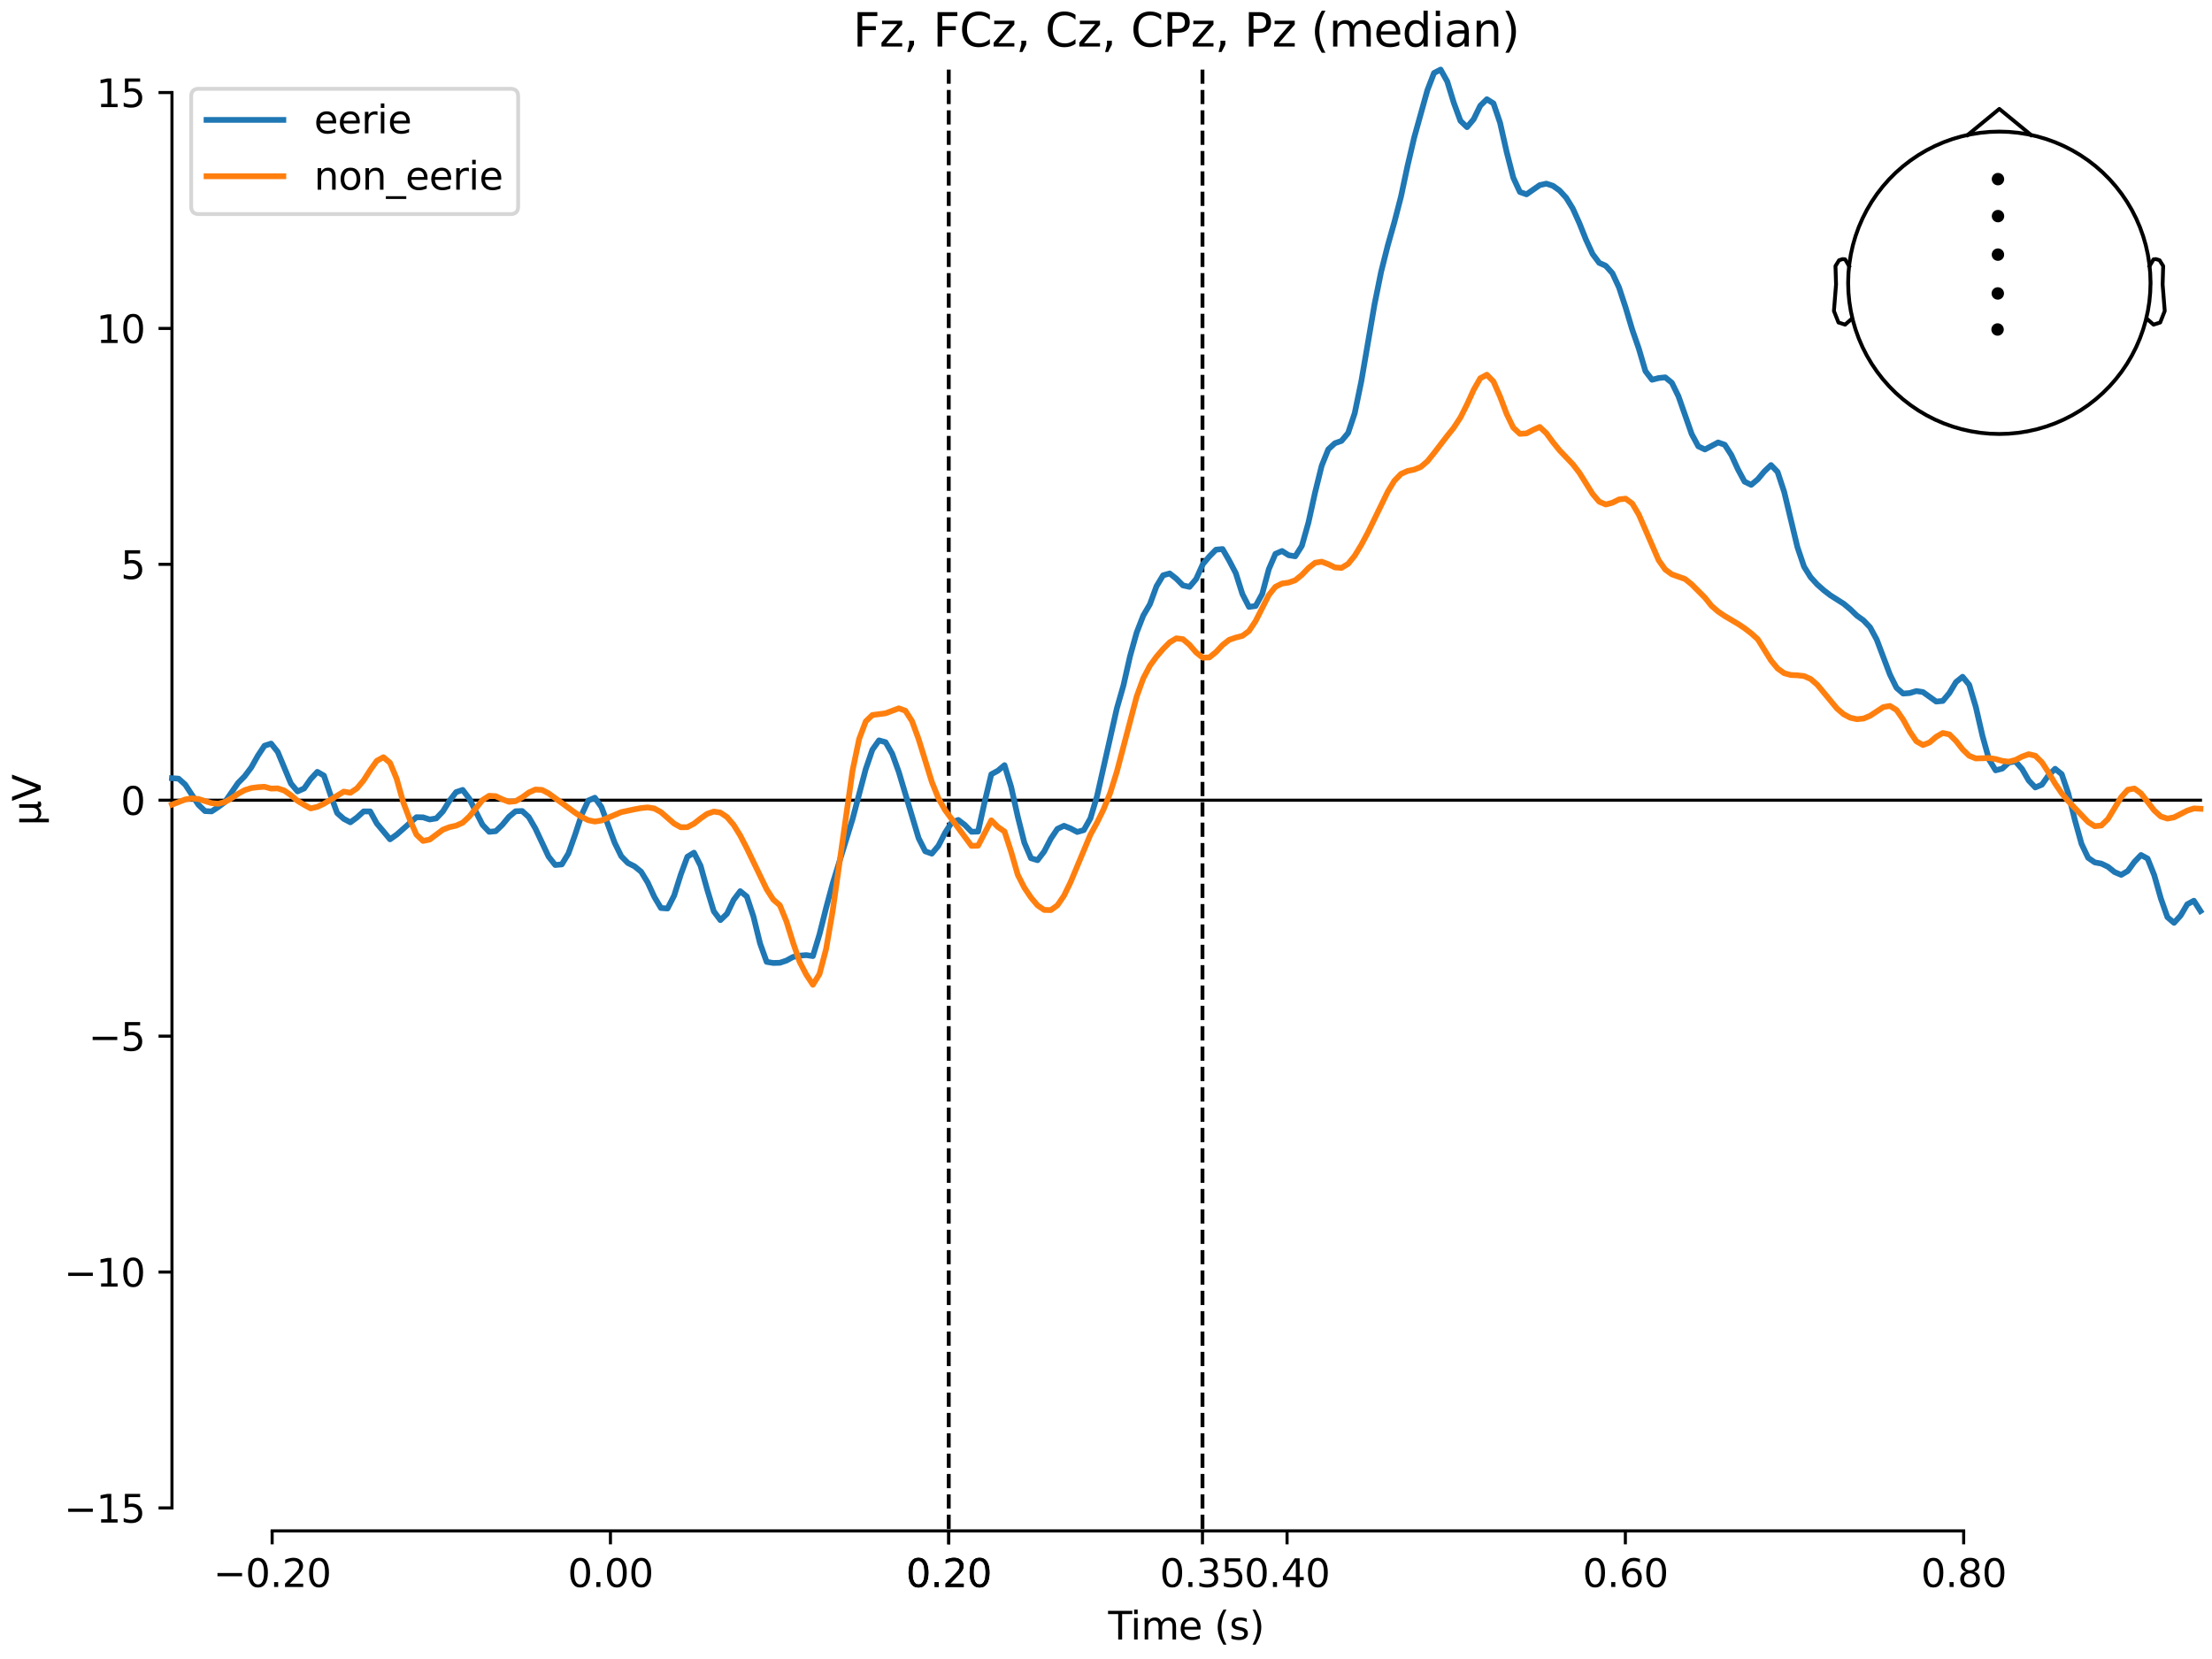 <?xml version="1.0" encoding="utf-8" standalone="no"?>
<!DOCTYPE svg PUBLIC "-//W3C//DTD SVG 1.1//EN"
  "http://www.w3.org/Graphics/SVG/1.1/DTD/svg11.dtd">
<svg xmlns:xlink="http://www.w3.org/1999/xlink" width="576pt" height="432pt" viewBox="0 0 576 432" xmlns="http://www.w3.org/2000/svg" version="1.1">
 <defs>
  <style type="text/css">*{stroke-linejoin: round; stroke-linecap: butt}</style>
 </defs>
 <g id="figure_1">
  <g id="patch_1">
   <path d="M 0 432 
L 576 432 
L 576 0 
L 0 0 
z
" style="fill: #ffffff"/>
  </g>
  <g id="axes_1">
   <g id="patch_2">
    <path d="M 44.783 398.644 
L 573 398.644 
L 573 18.118 
L 44.783 18.118 
L 44.783 398.644 
z
" style="fill: none; opacity: 0"/>
   </g>
   <g id="patch_3">
    <path d="M 44.783 392.668 
L 44.783 24.093 
" style="fill: none; stroke: #000000; stroke-width: 0.8; stroke-linejoin: miter; stroke-linecap: square"/>
   </g>
   <g id="LineCollection_1">
    <path d="M 247.054 18.118 
L 247.054 398.644 
" clip-path="url(#p5bf2b0185f)" style="fill: none; stroke-dasharray: 3.7,1.6; stroke-dashoffset: 0; stroke: #000000"/>
    <path d="M 313.124 18.118 
L 313.124 398.644 
" clip-path="url(#p5bf2b0185f)" style="fill: none; stroke-dasharray: 3.7,1.6; stroke-dashoffset: 0; stroke: #000000"/>
   </g>
   <g id="matplotlib.axis_1">
    <g id="xtick_1">
     <g id="line2d_1">
      <defs>
       <path id="me8aff10a56" d="M 0 0 
L 0 3.5 
" style="stroke: #000000; stroke-width: 0.8"/>
      </defs>
      <g>
       <use xlink:href="#me8aff10a56" x="70.867" y="398.644" style="stroke: #000000; stroke-width: 0.8"/>
      </g>
     </g>
     <g id="text_1">
      <!-- −0.20 -->
      <g transform="translate(55.544 413.242) scale(0.1 -0.1)">
       <defs>
        <path id="DejaVuSans-2212" d="M 678 2272 
L 4684 2272 
L 4684 1741 
L 678 1741 
L 678 2272 
z
" transform="scale(0.016)"/>
        <path id="DejaVuSans-30" d="M 2034 4250 
Q 1547 4250 1301 3770 
Q 1056 3291 1056 2328 
Q 1056 1369 1301 889 
Q 1547 409 2034 409 
Q 2525 409 2770 889 
Q 3016 1369 3016 2328 
Q 3016 3291 2770 3770 
Q 2525 4250 2034 4250 
z
M 2034 4750 
Q 2819 4750 3233 4129 
Q 3647 3509 3647 2328 
Q 3647 1150 3233 529 
Q 2819 -91 2034 -91 
Q 1250 -91 836 529 
Q 422 1150 422 2328 
Q 422 3509 836 4129 
Q 1250 4750 2034 4750 
z
" transform="scale(0.016)"/>
        <path id="DejaVuSans-2e" d="M 684 794 
L 1344 794 
L 1344 0 
L 684 0 
L 684 794 
z
" transform="scale(0.016)"/>
        <path id="DejaVuSans-32" d="M 1228 531 
L 3431 531 
L 3431 0 
L 469 0 
L 469 531 
Q 828 903 1448 1529 
Q 2069 2156 2228 2338 
Q 2531 2678 2651 2914 
Q 2772 3150 2772 3378 
Q 2772 3750 2511 3984 
Q 2250 4219 1831 4219 
Q 1534 4219 1204 4116 
Q 875 4013 500 3803 
L 500 4441 
Q 881 4594 1212 4672 
Q 1544 4750 1819 4750 
Q 2544 4750 2975 4387 
Q 3406 4025 3406 3419 
Q 3406 3131 3298 2873 
Q 3191 2616 2906 2266 
Q 2828 2175 2409 1742 
Q 1991 1309 1228 531 
z
" transform="scale(0.016)"/>
       </defs>
       <use xlink:href="#DejaVuSans-2212"/>
       <use xlink:href="#DejaVuSans-30" transform="translate(83.789 0)"/>
       <use xlink:href="#DejaVuSans-2e" transform="translate(147.412 0)"/>
       <use xlink:href="#DejaVuSans-32" transform="translate(179.199 0)"/>
       <use xlink:href="#DejaVuSans-30" transform="translate(242.822 0)"/>
      </g>
     </g>
    </g>
    <g id="xtick_2">
     <g id="line2d_2">
      <g>
       <use xlink:href="#me8aff10a56" x="158.96" y="398.644" style="stroke: #000000; stroke-width: 0.8"/>
      </g>
     </g>
     <g id="text_2">
      <!-- 0.00 -->
      <g transform="translate(147.828 413.242) scale(0.1 -0.1)">
       <use xlink:href="#DejaVuSans-30"/>
       <use xlink:href="#DejaVuSans-2e" transform="translate(63.623 0)"/>
       <use xlink:href="#DejaVuSans-30" transform="translate(95.41 0)"/>
       <use xlink:href="#DejaVuSans-30" transform="translate(159.033 0)"/>
      </g>
     </g>
    </g>
    <g id="xtick_3">
     <g id="line2d_3">
      <g>
       <use xlink:href="#me8aff10a56" x="247.054" y="398.644" style="stroke: #000000; stroke-width: 0.8"/>
      </g>
     </g>
     <g id="text_3">
      <!-- 0.20 -->
      <g transform="translate(235.921 413.242) scale(0.1 -0.1)">
       <use xlink:href="#DejaVuSans-30"/>
       <use xlink:href="#DejaVuSans-2e" transform="translate(63.623 0)"/>
       <use xlink:href="#DejaVuSans-32" transform="translate(95.41 0)"/>
       <use xlink:href="#DejaVuSans-30" transform="translate(159.033 0)"/>
      </g>
     </g>
    </g>
    <g id="xtick_4">
     <g id="line2d_4">
      <g>
       <use xlink:href="#me8aff10a56" x="247.054" y="398.644" style="stroke: #000000; stroke-width: 0.8"/>
      </g>
     </g>
     <g id="text_4">
      <!-- 0.20 -->
      <g transform="translate(235.921 413.242) scale(0.1 -0.1)">
       <use xlink:href="#DejaVuSans-30"/>
       <use xlink:href="#DejaVuSans-2e" transform="translate(63.623 0)"/>
       <use xlink:href="#DejaVuSans-32" transform="translate(95.41 0)"/>
       <use xlink:href="#DejaVuSans-30" transform="translate(159.033 0)"/>
      </g>
     </g>
    </g>
    <g id="xtick_5">
     <g id="line2d_5">
      <g>
       <use xlink:href="#me8aff10a56" x="313.124" y="398.644" style="stroke: #000000; stroke-width: 0.8"/>
      </g>
     </g>
     <g id="text_5">
      <!-- 0.35 -->
      <g transform="translate(301.991 413.242) scale(0.1 -0.1)">
       <defs>
        <path id="DejaVuSans-33" d="M 2597 2516 
Q 3050 2419 3304 2112 
Q 3559 1806 3559 1356 
Q 3559 666 3084 287 
Q 2609 -91 1734 -91 
Q 1441 -91 1130 -33 
Q 819 25 488 141 
L 488 750 
Q 750 597 1062 519 
Q 1375 441 1716 441 
Q 2309 441 2620 675 
Q 2931 909 2931 1356 
Q 2931 1769 2642 2001 
Q 2353 2234 1838 2234 
L 1294 2234 
L 1294 2753 
L 1863 2753 
Q 2328 2753 2575 2939 
Q 2822 3125 2822 3475 
Q 2822 3834 2567 4026 
Q 2313 4219 1838 4219 
Q 1578 4219 1281 4162 
Q 984 4106 628 3988 
L 628 4550 
Q 988 4650 1302 4700 
Q 1616 4750 1894 4750 
Q 2613 4750 3031 4423 
Q 3450 4097 3450 3541 
Q 3450 3153 3228 2886 
Q 3006 2619 2597 2516 
z
" transform="scale(0.016)"/>
        <path id="DejaVuSans-35" d="M 691 4666 
L 3169 4666 
L 3169 4134 
L 1269 4134 
L 1269 2991 
Q 1406 3038 1543 3061 
Q 1681 3084 1819 3084 
Q 2600 3084 3056 2656 
Q 3513 2228 3513 1497 
Q 3513 744 3044 326 
Q 2575 -91 1722 -91 
Q 1428 -91 1123 -41 
Q 819 9 494 109 
L 494 744 
Q 775 591 1075 516 
Q 1375 441 1709 441 
Q 2250 441 2565 725 
Q 2881 1009 2881 1497 
Q 2881 1984 2565 2268 
Q 2250 2553 1709 2553 
Q 1456 2553 1204 2497 
Q 953 2441 691 2322 
L 691 4666 
z
" transform="scale(0.016)"/>
       </defs>
       <use xlink:href="#DejaVuSans-30"/>
       <use xlink:href="#DejaVuSans-2e" transform="translate(63.623 0)"/>
       <use xlink:href="#DejaVuSans-33" transform="translate(95.41 0)"/>
       <use xlink:href="#DejaVuSans-35" transform="translate(159.033 0)"/>
      </g>
     </g>
    </g>
    <g id="xtick_6">
     <g id="line2d_6">
      <g>
       <use xlink:href="#me8aff10a56" x="335.147" y="398.644" style="stroke: #000000; stroke-width: 0.8"/>
      </g>
     </g>
     <g id="text_6">
      <!-- 0.40 -->
      <g transform="translate(324.015 413.242) scale(0.1 -0.1)">
       <defs>
        <path id="DejaVuSans-34" d="M 2419 4116 
L 825 1625 
L 2419 1625 
L 2419 4116 
z
M 2253 4666 
L 3047 4666 
L 3047 1625 
L 3713 1625 
L 3713 1100 
L 3047 1100 
L 3047 0 
L 2419 0 
L 2419 1100 
L 313 1100 
L 313 1709 
L 2253 4666 
z
" transform="scale(0.016)"/>
       </defs>
       <use xlink:href="#DejaVuSans-30"/>
       <use xlink:href="#DejaVuSans-2e" transform="translate(63.623 0)"/>
       <use xlink:href="#DejaVuSans-34" transform="translate(95.41 0)"/>
       <use xlink:href="#DejaVuSans-30" transform="translate(159.033 0)"/>
      </g>
     </g>
    </g>
    <g id="xtick_7">
     <g id="line2d_7">
      <g>
       <use xlink:href="#me8aff10a56" x="423.241" y="398.644" style="stroke: #000000; stroke-width: 0.8"/>
      </g>
     </g>
     <g id="text_7">
      <!-- 0.60 -->
      <g transform="translate(412.108 413.242) scale(0.1 -0.1)">
       <defs>
        <path id="DejaVuSans-36" d="M 2113 2584 
Q 1688 2584 1439 2293 
Q 1191 2003 1191 1497 
Q 1191 994 1439 701 
Q 1688 409 2113 409 
Q 2538 409 2786 701 
Q 3034 994 3034 1497 
Q 3034 2003 2786 2293 
Q 2538 2584 2113 2584 
z
M 3366 4563 
L 3366 3988 
Q 3128 4100 2886 4159 
Q 2644 4219 2406 4219 
Q 1781 4219 1451 3797 
Q 1122 3375 1075 2522 
Q 1259 2794 1537 2939 
Q 1816 3084 2150 3084 
Q 2853 3084 3261 2657 
Q 3669 2231 3669 1497 
Q 3669 778 3244 343 
Q 2819 -91 2113 -91 
Q 1303 -91 875 529 
Q 447 1150 447 2328 
Q 447 3434 972 4092 
Q 1497 4750 2381 4750 
Q 2619 4750 2861 4703 
Q 3103 4656 3366 4563 
z
" transform="scale(0.016)"/>
       </defs>
       <use xlink:href="#DejaVuSans-30"/>
       <use xlink:href="#DejaVuSans-2e" transform="translate(63.623 0)"/>
       <use xlink:href="#DejaVuSans-36" transform="translate(95.41 0)"/>
       <use xlink:href="#DejaVuSans-30" transform="translate(159.033 0)"/>
      </g>
     </g>
    </g>
    <g id="xtick_8">
     <g id="line2d_8">
      <g>
       <use xlink:href="#me8aff10a56" x="511.334" y="398.644" style="stroke: #000000; stroke-width: 0.8"/>
      </g>
     </g>
     <g id="text_8">
      <!-- 0.80 -->
      <g transform="translate(500.202 413.242) scale(0.1 -0.1)">
       <defs>
        <path id="DejaVuSans-38" d="M 2034 2216 
Q 1584 2216 1326 1975 
Q 1069 1734 1069 1313 
Q 1069 891 1326 650 
Q 1584 409 2034 409 
Q 2484 409 2743 651 
Q 3003 894 3003 1313 
Q 3003 1734 2745 1975 
Q 2488 2216 2034 2216 
z
M 1403 2484 
Q 997 2584 770 2862 
Q 544 3141 544 3541 
Q 544 4100 942 4425 
Q 1341 4750 2034 4750 
Q 2731 4750 3128 4425 
Q 3525 4100 3525 3541 
Q 3525 3141 3298 2862 
Q 3072 2584 2669 2484 
Q 3125 2378 3379 2068 
Q 3634 1759 3634 1313 
Q 3634 634 3220 271 
Q 2806 -91 2034 -91 
Q 1263 -91 848 271 
Q 434 634 434 1313 
Q 434 1759 690 2068 
Q 947 2378 1403 2484 
z
M 1172 3481 
Q 1172 3119 1398 2916 
Q 1625 2713 2034 2713 
Q 2441 2713 2670 2916 
Q 2900 3119 2900 3481 
Q 2900 3844 2670 4047 
Q 2441 4250 2034 4250 
Q 1625 4250 1398 4047 
Q 1172 3844 1172 3481 
z
" transform="scale(0.016)"/>
       </defs>
       <use xlink:href="#DejaVuSans-30"/>
       <use xlink:href="#DejaVuSans-2e" transform="translate(63.623 0)"/>
       <use xlink:href="#DejaVuSans-38" transform="translate(95.41 0)"/>
       <use xlink:href="#DejaVuSans-30" transform="translate(159.033 0)"/>
      </g>
     </g>
    </g>
    <g id="text_9">
     <!-- Time (s) -->
     <g transform="translate(288.562 426.92) scale(0.1 -0.1)">
      <defs>
       <path id="DejaVuSans-54" d="M -19 4666 
L 3928 4666 
L 3928 4134 
L 2272 4134 
L 2272 0 
L 1638 0 
L 1638 4134 
L -19 4134 
L -19 4666 
z
" transform="scale(0.016)"/>
       <path id="DejaVuSans-69" d="M 603 3500 
L 1178 3500 
L 1178 0 
L 603 0 
L 603 3500 
z
M 603 4863 
L 1178 4863 
L 1178 4134 
L 603 4134 
L 603 4863 
z
" transform="scale(0.016)"/>
       <path id="DejaVuSans-6d" d="M 3328 2828 
Q 3544 3216 3844 3400 
Q 4144 3584 4550 3584 
Q 5097 3584 5394 3201 
Q 5691 2819 5691 2113 
L 5691 0 
L 5113 0 
L 5113 2094 
Q 5113 2597 4934 2840 
Q 4756 3084 4391 3084 
Q 3944 3084 3684 2787 
Q 3425 2491 3425 1978 
L 3425 0 
L 2847 0 
L 2847 2094 
Q 2847 2600 2669 2842 
Q 2491 3084 2119 3084 
Q 1678 3084 1418 2786 
Q 1159 2488 1159 1978 
L 1159 0 
L 581 0 
L 581 3500 
L 1159 3500 
L 1159 2956 
Q 1356 3278 1631 3431 
Q 1906 3584 2284 3584 
Q 2666 3584 2933 3390 
Q 3200 3197 3328 2828 
z
" transform="scale(0.016)"/>
       <path id="DejaVuSans-65" d="M 3597 1894 
L 3597 1613 
L 953 1613 
Q 991 1019 1311 708 
Q 1631 397 2203 397 
Q 2534 397 2845 478 
Q 3156 559 3463 722 
L 3463 178 
Q 3153 47 2828 -22 
Q 2503 -91 2169 -91 
Q 1331 -91 842 396 
Q 353 884 353 1716 
Q 353 2575 817 3079 
Q 1281 3584 2069 3584 
Q 2775 3584 3186 3129 
Q 3597 2675 3597 1894 
z
M 3022 2063 
Q 3016 2534 2758 2815 
Q 2500 3097 2075 3097 
Q 1594 3097 1305 2825 
Q 1016 2553 972 2059 
L 3022 2063 
z
" transform="scale(0.016)"/>
       <path id="DejaVuSans-20" transform="scale(0.016)"/>
       <path id="DejaVuSans-28" d="M 1984 4856 
Q 1566 4138 1362 3434 
Q 1159 2731 1159 2009 
Q 1159 1288 1364 580 
Q 1569 -128 1984 -844 
L 1484 -844 
Q 1016 -109 783 600 
Q 550 1309 550 2009 
Q 550 2706 781 3412 
Q 1013 4119 1484 4856 
L 1984 4856 
z
" transform="scale(0.016)"/>
       <path id="DejaVuSans-73" d="M 2834 3397 
L 2834 2853 
Q 2591 2978 2328 3040 
Q 2066 3103 1784 3103 
Q 1356 3103 1142 2972 
Q 928 2841 928 2578 
Q 928 2378 1081 2264 
Q 1234 2150 1697 2047 
L 1894 2003 
Q 2506 1872 2764 1633 
Q 3022 1394 3022 966 
Q 3022 478 2636 193 
Q 2250 -91 1575 -91 
Q 1294 -91 989 -36 
Q 684 19 347 128 
L 347 722 
Q 666 556 975 473 
Q 1284 391 1588 391 
Q 1994 391 2212 530 
Q 2431 669 2431 922 
Q 2431 1156 2273 1281 
Q 2116 1406 1581 1522 
L 1381 1569 
Q 847 1681 609 1914 
Q 372 2147 372 2553 
Q 372 3047 722 3315 
Q 1072 3584 1716 3584 
Q 2034 3584 2315 3537 
Q 2597 3491 2834 3397 
z
" transform="scale(0.016)"/>
       <path id="DejaVuSans-29" d="M 513 4856 
L 1013 4856 
Q 1481 4119 1714 3412 
Q 1947 2706 1947 2009 
Q 1947 1309 1714 600 
Q 1481 -109 1013 -844 
L 513 -844 
Q 928 -128 1133 580 
Q 1338 1288 1338 2009 
Q 1338 2731 1133 3434 
Q 928 4138 513 4856 
z
" transform="scale(0.016)"/>
      </defs>
      <use xlink:href="#DejaVuSans-54"/>
      <use xlink:href="#DejaVuSans-69" transform="translate(57.959 0)"/>
      <use xlink:href="#DejaVuSans-6d" transform="translate(85.742 0)"/>
      <use xlink:href="#DejaVuSans-65" transform="translate(183.154 0)"/>
      <use xlink:href="#DejaVuSans-20" transform="translate(244.678 0)"/>
      <use xlink:href="#DejaVuSans-28" transform="translate(276.465 0)"/>
      <use xlink:href="#DejaVuSans-73" transform="translate(315.479 0)"/>
      <use xlink:href="#DejaVuSans-29" transform="translate(367.578 0)"/>
     </g>
    </g>
   </g>
   <g id="matplotlib.axis_2">
    <g id="ytick_1">
     <g id="line2d_9">
      <defs>
       <path id="maf7d0d58ce" d="M 0 0 
L -3.5 0 
" style="stroke: #000000; stroke-width: 0.8"/>
      </defs>
      <g>
       <use xlink:href="#maf7d0d58ce" x="44.783" y="392.668" style="stroke: #000000; stroke-width: 0.8"/>
      </g>
     </g>
     <g id="text_10">
      <!-- −15 -->
      <g transform="translate(16.678 396.468) scale(0.1 -0.1)">
       <defs>
        <path id="DejaVuSans-31" d="M 794 531 
L 1825 531 
L 1825 4091 
L 703 3866 
L 703 4441 
L 1819 4666 
L 2450 4666 
L 2450 531 
L 3481 531 
L 3481 0 
L 794 0 
L 794 531 
z
" transform="scale(0.016)"/>
       </defs>
       <use xlink:href="#DejaVuSans-2212"/>
       <use xlink:href="#DejaVuSans-31" transform="translate(83.789 0)"/>
       <use xlink:href="#DejaVuSans-35" transform="translate(147.412 0)"/>
      </g>
     </g>
    </g>
    <g id="ytick_2">
     <g id="line2d_10">
      <g>
       <use xlink:href="#maf7d0d58ce" x="44.783" y="331.239" style="stroke: #000000; stroke-width: 0.8"/>
      </g>
     </g>
     <g id="text_11">
      <!-- −10 -->
      <g transform="translate(16.678 335.039) scale(0.1 -0.1)">
       <use xlink:href="#DejaVuSans-2212"/>
       <use xlink:href="#DejaVuSans-31" transform="translate(83.789 0)"/>
       <use xlink:href="#DejaVuSans-30" transform="translate(147.412 0)"/>
      </g>
     </g>
    </g>
    <g id="ytick_3">
     <g id="line2d_11">
      <g>
       <use xlink:href="#maf7d0d58ce" x="44.783" y="269.81" style="stroke: #000000; stroke-width: 0.8"/>
      </g>
     </g>
     <g id="text_12">
      <!-- −5 -->
      <g transform="translate(23.041 273.609) scale(0.1 -0.1)">
       <use xlink:href="#DejaVuSans-2212"/>
       <use xlink:href="#DejaVuSans-35" transform="translate(83.789 0)"/>
      </g>
     </g>
    </g>
    <g id="ytick_4">
     <g id="line2d_12">
      <g>
       <use xlink:href="#maf7d0d58ce" x="44.783" y="208.381" style="stroke: #000000; stroke-width: 0.8"/>
      </g>
     </g>
     <g id="text_13">
      <!-- 0 -->
      <g transform="translate(31.421 212.18) scale(0.1 -0.1)">
       <use xlink:href="#DejaVuSans-30"/>
      </g>
     </g>
    </g>
    <g id="ytick_5">
     <g id="line2d_13">
      <g>
       <use xlink:href="#maf7d0d58ce" x="44.783" y="146.952" style="stroke: #000000; stroke-width: 0.8"/>
      </g>
     </g>
     <g id="text_14">
      <!-- 5 -->
      <g transform="translate(31.421 150.751) scale(0.1 -0.1)">
       <use xlink:href="#DejaVuSans-35"/>
      </g>
     </g>
    </g>
    <g id="ytick_6">
     <g id="line2d_14">
      <g>
       <use xlink:href="#maf7d0d58ce" x="44.783" y="85.523" style="stroke: #000000; stroke-width: 0.8"/>
      </g>
     </g>
     <g id="text_15">
      <!-- 10 -->
      <g transform="translate(25.058 89.322) scale(0.1 -0.1)">
       <use xlink:href="#DejaVuSans-31"/>
       <use xlink:href="#DejaVuSans-30" transform="translate(63.623 0)"/>
      </g>
     </g>
    </g>
    <g id="ytick_7">
     <g id="line2d_15">
      <g>
       <use xlink:href="#maf7d0d58ce" x="44.783" y="24.093" style="stroke: #000000; stroke-width: 0.8"/>
      </g>
     </g>
     <g id="text_16">
      <!-- 15 -->
      <g transform="translate(25.058 27.893) scale(0.1 -0.1)">
       <use xlink:href="#DejaVuSans-31"/>
       <use xlink:href="#DejaVuSans-35" transform="translate(63.623 0)"/>
      </g>
     </g>
    </g>
    <g id="text_17">
     <!-- µV -->
     <g transform="translate(10.599 214.982) rotate(-90) scale(0.1 -0.1)">
      <defs>
       <path id="DejaVuSans-b5" d="M 544 -1331 
L 544 3500 
L 1119 3500 
L 1119 1325 
Q 1119 872 1334 640 
Q 1550 409 1972 409 
Q 2434 409 2667 671 
Q 2900 934 2900 1459 
L 2900 3500 
L 3475 3500 
L 3475 806 
Q 3475 619 3529 530 
Q 3584 441 3700 441 
Q 3728 441 3778 458 
Q 3828 475 3916 513 
L 3916 50 
Q 3788 -22 3673 -56 
Q 3559 -91 3450 -91 
Q 3234 -91 3106 31 
Q 2978 153 2931 403 
Q 2775 156 2548 32 
Q 2322 -91 2016 -91 
Q 1697 -91 1473 31 
Q 1250 153 1119 397 
L 1119 -1331 
L 544 -1331 
z
" transform="scale(0.016)"/>
       <path id="DejaVuSans-56" d="M 1831 0 
L 50 4666 
L 709 4666 
L 2188 738 
L 3669 4666 
L 4325 4666 
L 2547 0 
L 1831 0 
z
" transform="scale(0.016)"/>
      </defs>
      <use xlink:href="#DejaVuSans-b5"/>
      <use xlink:href="#DejaVuSans-56" transform="translate(63.623 0)"/>
     </g>
    </g>
   </g>
   <g id="patch_4">
    <path d="M 70.867 398.644 
L 511.334 398.644 
" style="fill: none; stroke: #000000; stroke-width: 0.8; stroke-linejoin: miter; stroke-linecap: square"/>
   </g>
   <g id="patch_5">
    <path d="M 44.783 208.381 
L 573 208.381 
" style="fill: none; stroke: #000000; stroke-width: 0.8; stroke-linejoin: miter; stroke-linecap: square"/>
   </g>
   <g id="text_18">
    <!-- Fz, FCz, Cz, CPz, Pz (median) -->
    <g transform="translate(222.104 12.118) scale(0.12 -0.12)">
     <defs>
      <path id="DejaVuSans-46" d="M 628 4666 
L 3309 4666 
L 3309 4134 
L 1259 4134 
L 1259 2759 
L 3109 2759 
L 3109 2228 
L 1259 2228 
L 1259 0 
L 628 0 
L 628 4666 
z
" transform="scale(0.016)"/>
      <path id="DejaVuSans-7a" d="M 353 3500 
L 3084 3500 
L 3084 2975 
L 922 459 
L 3084 459 
L 3084 0 
L 275 0 
L 275 525 
L 2438 3041 
L 353 3041 
L 353 3500 
z
" transform="scale(0.016)"/>
      <path id="DejaVuSans-2c" d="M 750 794 
L 1409 794 
L 1409 256 
L 897 -744 
L 494 -744 
L 750 256 
L 750 794 
z
" transform="scale(0.016)"/>
      <path id="DejaVuSans-43" d="M 4122 4306 
L 4122 3641 
Q 3803 3938 3442 4084 
Q 3081 4231 2675 4231 
Q 1875 4231 1450 3742 
Q 1025 3253 1025 2328 
Q 1025 1406 1450 917 
Q 1875 428 2675 428 
Q 3081 428 3442 575 
Q 3803 722 4122 1019 
L 4122 359 
Q 3791 134 3420 21 
Q 3050 -91 2638 -91 
Q 1578 -91 968 557 
Q 359 1206 359 2328 
Q 359 3453 968 4101 
Q 1578 4750 2638 4750 
Q 3056 4750 3426 4639 
Q 3797 4528 4122 4306 
z
" transform="scale(0.016)"/>
      <path id="DejaVuSans-50" d="M 1259 4147 
L 1259 2394 
L 2053 2394 
Q 2494 2394 2734 2622 
Q 2975 2850 2975 3272 
Q 2975 3691 2734 3919 
Q 2494 4147 2053 4147 
L 1259 4147 
z
M 628 4666 
L 2053 4666 
Q 2838 4666 3239 4311 
Q 3641 3956 3641 3272 
Q 3641 2581 3239 2228 
Q 2838 1875 2053 1875 
L 1259 1875 
L 1259 0 
L 628 0 
L 628 4666 
z
" transform="scale(0.016)"/>
      <path id="DejaVuSans-64" d="M 2906 2969 
L 2906 4863 
L 3481 4863 
L 3481 0 
L 2906 0 
L 2906 525 
Q 2725 213 2448 61 
Q 2172 -91 1784 -91 
Q 1150 -91 751 415 
Q 353 922 353 1747 
Q 353 2572 751 3078 
Q 1150 3584 1784 3584 
Q 2172 3584 2448 3432 
Q 2725 3281 2906 2969 
z
M 947 1747 
Q 947 1113 1208 752 
Q 1469 391 1925 391 
Q 2381 391 2643 752 
Q 2906 1113 2906 1747 
Q 2906 2381 2643 2742 
Q 2381 3103 1925 3103 
Q 1469 3103 1208 2742 
Q 947 2381 947 1747 
z
" transform="scale(0.016)"/>
      <path id="DejaVuSans-61" d="M 2194 1759 
Q 1497 1759 1228 1600 
Q 959 1441 959 1056 
Q 959 750 1161 570 
Q 1363 391 1709 391 
Q 2188 391 2477 730 
Q 2766 1069 2766 1631 
L 2766 1759 
L 2194 1759 
z
M 3341 1997 
L 3341 0 
L 2766 0 
L 2766 531 
Q 2569 213 2275 61 
Q 1981 -91 1556 -91 
Q 1019 -91 701 211 
Q 384 513 384 1019 
Q 384 1609 779 1909 
Q 1175 2209 1959 2209 
L 2766 2209 
L 2766 2266 
Q 2766 2663 2505 2880 
Q 2244 3097 1772 3097 
Q 1472 3097 1187 3025 
Q 903 2953 641 2809 
L 641 3341 
Q 956 3463 1253 3523 
Q 1550 3584 1831 3584 
Q 2591 3584 2966 3190 
Q 3341 2797 3341 1997 
z
" transform="scale(0.016)"/>
      <path id="DejaVuSans-6e" d="M 3513 2113 
L 3513 0 
L 2938 0 
L 2938 2094 
Q 2938 2591 2744 2837 
Q 2550 3084 2163 3084 
Q 1697 3084 1428 2787 
Q 1159 2491 1159 1978 
L 1159 0 
L 581 0 
L 581 3500 
L 1159 3500 
L 1159 2956 
Q 1366 3272 1645 3428 
Q 1925 3584 2291 3584 
Q 2894 3584 3203 3211 
Q 3513 2838 3513 2113 
z
" transform="scale(0.016)"/>
     </defs>
     <use xlink:href="#DejaVuSans-46"/>
     <use xlink:href="#DejaVuSans-7a" transform="translate(57.52 0)"/>
     <use xlink:href="#DejaVuSans-2c" transform="translate(110.01 0)"/>
     <use xlink:href="#DejaVuSans-20" transform="translate(141.797 0)"/>
     <use xlink:href="#DejaVuSans-46" transform="translate(173.584 0)"/>
     <use xlink:href="#DejaVuSans-43" transform="translate(231.104 0)"/>
     <use xlink:href="#DejaVuSans-7a" transform="translate(300.928 0)"/>
     <use xlink:href="#DejaVuSans-2c" transform="translate(353.418 0)"/>
     <use xlink:href="#DejaVuSans-20" transform="translate(385.205 0)"/>
     <use xlink:href="#DejaVuSans-43" transform="translate(416.992 0)"/>
     <use xlink:href="#DejaVuSans-7a" transform="translate(486.816 0)"/>
     <use xlink:href="#DejaVuSans-2c" transform="translate(539.307 0)"/>
     <use xlink:href="#DejaVuSans-20" transform="translate(571.094 0)"/>
     <use xlink:href="#DejaVuSans-43" transform="translate(602.881 0)"/>
     <use xlink:href="#DejaVuSans-50" transform="translate(672.705 0)"/>
     <use xlink:href="#DejaVuSans-7a" transform="translate(733.008 0)"/>
     <use xlink:href="#DejaVuSans-2c" transform="translate(785.498 0)"/>
     <use xlink:href="#DejaVuSans-20" transform="translate(817.285 0)"/>
     <use xlink:href="#DejaVuSans-50" transform="translate(849.072 0)"/>
     <use xlink:href="#DejaVuSans-7a" transform="translate(909.375 0)"/>
     <use xlink:href="#DejaVuSans-20" transform="translate(961.865 0)"/>
     <use xlink:href="#DejaVuSans-28" transform="translate(993.652 0)"/>
     <use xlink:href="#DejaVuSans-6d" transform="translate(1032.666 0)"/>
     <use xlink:href="#DejaVuSans-65" transform="translate(1130.078 0)"/>
     <use xlink:href="#DejaVuSans-64" transform="translate(1191.602 0)"/>
     <use xlink:href="#DejaVuSans-69" transform="translate(1255.078 0)"/>
     <use xlink:href="#DejaVuSans-61" transform="translate(1282.861 0)"/>
     <use xlink:href="#DejaVuSans-6e" transform="translate(1344.141 0)"/>
     <use xlink:href="#DejaVuSans-29" transform="translate(1407.52 0)"/>
    </g>
   </g>
   <g id="legend_1">
    <g id="patch_6">
     <path d="M 51.783 55.753 
L 132.925 55.753 
Q 134.925 55.753 134.925 53.753 
L 134.925 25.118 
Q 134.925 23.118 132.925 23.118 
L 51.783 23.118 
Q 49.783 23.118 49.783 25.118 
L 49.783 53.753 
Q 49.783 55.753 51.783 55.753 
z
" style="fill: #ffffff; opacity: 0.8; stroke: #cccccc; stroke-linejoin: miter"/>
    </g>
    <g id="line2d_16">
     <path d="M 53.783 31.217 
L 63.783 31.217 
L 73.783 31.217 
" style="fill: none; stroke: #1f77b4; stroke-width: 1.5; stroke-linecap: square"/>
    </g>
    <g id="text_19">
     <!-- eerie -->
     <g transform="translate(81.783 34.717) scale(0.1 -0.1)">
      <defs>
       <path id="DejaVuSans-72" d="M 2631 2963 
Q 2534 3019 2420 3045 
Q 2306 3072 2169 3072 
Q 1681 3072 1420 2755 
Q 1159 2438 1159 1844 
L 1159 0 
L 581 0 
L 581 3500 
L 1159 3500 
L 1159 2956 
Q 1341 3275 1631 3429 
Q 1922 3584 2338 3584 
Q 2397 3584 2469 3576 
Q 2541 3569 2628 3553 
L 2631 2963 
z
" transform="scale(0.016)"/>
      </defs>
      <use xlink:href="#DejaVuSans-65"/>
      <use xlink:href="#DejaVuSans-65" transform="translate(61.523 0)"/>
      <use xlink:href="#DejaVuSans-72" transform="translate(123.047 0)"/>
      <use xlink:href="#DejaVuSans-69" transform="translate(164.16 0)"/>
      <use xlink:href="#DejaVuSans-65" transform="translate(191.943 0)"/>
     </g>
    </g>
    <g id="line2d_17">
     <path d="M 53.783 45.895 
L 63.783 45.895 
L 73.783 45.895 
" style="fill: none; stroke: #ff7f0e; stroke-width: 1.5; stroke-linecap: square"/>
    </g>
    <g id="text_20">
     <!-- non_eerie -->
     <g transform="translate(81.783 49.395) scale(0.1 -0.1)">
      <defs>
       <path id="DejaVuSans-6f" d="M 1959 3097 
Q 1497 3097 1228 2736 
Q 959 2375 959 1747 
Q 959 1119 1226 758 
Q 1494 397 1959 397 
Q 2419 397 2687 759 
Q 2956 1122 2956 1747 
Q 2956 2369 2687 2733 
Q 2419 3097 1959 3097 
z
M 1959 3584 
Q 2709 3584 3137 3096 
Q 3566 2609 3566 1747 
Q 3566 888 3137 398 
Q 2709 -91 1959 -91 
Q 1206 -91 779 398 
Q 353 888 353 1747 
Q 353 2609 779 3096 
Q 1206 3584 1959 3584 
z
" transform="scale(0.016)"/>
       <path id="DejaVuSans-5f" d="M 3263 -1063 
L 3263 -1509 
L -63 -1509 
L -63 -1063 
L 3263 -1063 
z
" transform="scale(0.016)"/>
      </defs>
      <use xlink:href="#DejaVuSans-6e"/>
      <use xlink:href="#DejaVuSans-6f" transform="translate(63.379 0)"/>
      <use xlink:href="#DejaVuSans-6e" transform="translate(124.561 0)"/>
      <use xlink:href="#DejaVuSans-5f" transform="translate(187.939 0)"/>
      <use xlink:href="#DejaVuSans-65" transform="translate(237.939 0)"/>
      <use xlink:href="#DejaVuSans-65" transform="translate(299.463 0)"/>
      <use xlink:href="#DejaVuSans-72" transform="translate(360.986 0)"/>
      <use xlink:href="#DejaVuSans-69" transform="translate(402.1 0)"/>
      <use xlink:href="#DejaVuSans-65" transform="translate(429.883 0)"/>
     </g>
    </g>
   </g>
   <g id="line2d_18">
    <path d="M 44.783 202.635 
L 46.504 202.763 
L 48.224 204.294 
L 51.665 209.551 
L 53.386 211.206 
L 55.107 211.287 
L 56.827 210.15 
L 58.548 208.869 
L 61.989 203.88 
L 63.709 202.128 
L 65.43 199.836 
L 67.151 196.78 
L 68.871 194.189 
L 70.592 193.629 
L 72.312 195.779 
L 75.753 204.023 
L 77.474 206.077 
L 79.195 205.317 
L 80.915 202.853 
L 82.636 200.989 
L 84.356 201.97 
L 86.077 207.025 
L 87.797 211.712 
L 89.518 213.23 
L 91.239 214.131 
L 92.959 212.863 
L 94.68 211.295 
L 96.4 211.295 
L 98.121 214.43 
L 101.562 218.557 
L 103.283 217.343 
L 108.444 212.798 
L 110.165 212.833 
L 111.886 213.388 
L 113.606 213.107 
L 115.327 211.294 
L 117.047 208.516 
L 118.768 206.268 
L 120.488 205.694 
L 122.209 207.98 
L 125.65 214.779 
L 127.371 216.603 
L 129.091 216.439 
L 130.812 214.776 
L 132.532 212.684 
L 134.253 211.25 
L 135.974 211.191 
L 137.694 212.759 
L 139.415 215.736 
L 142.856 223.059 
L 144.576 225.245 
L 146.297 225.085 
L 148.018 222.243 
L 149.738 217.4 
L 151.459 212.16 
L 153.179 208.458 
L 154.9 207.725 
L 156.62 210.162 
L 160.062 219.47 
L 161.782 222.964 
L 163.503 224.724 
L 165.223 225.586 
L 166.944 226.985 
L 168.664 229.804 
L 170.385 233.545 
L 172.106 236.448 
L 173.826 236.57 
L 175.547 233.211 
L 177.267 227.748 
L 178.988 223.097 
L 180.709 222.038 
L 182.429 225.448 
L 184.15 231.636 
L 185.87 237.3 
L 187.591 239.596 
L 189.311 237.937 
L 191.032 234.343 
L 192.753 232.057 
L 194.473 233.46 
L 196.194 238.653 
L 197.914 245.647 
L 199.635 250.465 
L 201.355 250.752 
L 203.076 250.703 
L 204.797 250.126 
L 206.517 249.184 
L 208.238 248.846 
L 209.958 248.71 
L 211.679 248.967 
L 213.399 243.291 
L 215.12 236.409 
L 216.841 230.014 
L 222.002 213.29 
L 225.443 200.252 
L 227.164 195.234 
L 228.885 192.794 
L 230.605 193.274 
L 232.326 196.262 
L 234.046 201.02 
L 239.208 218.263 
L 240.929 221.675 
L 242.649 222.287 
L 244.37 220.231 
L 246.09 216.869 
L 247.811 214.169 
L 249.532 213.513 
L 251.252 214.819 
L 252.973 216.589 
L 254.693 216.536 
L 256.414 208.773 
L 258.134 201.623 
L 259.855 200.685 
L 261.576 199.249 
L 263.296 204.895 
L 265.017 212.606 
L 266.737 219.434 
L 268.458 223.471 
L 270.178 223.995 
L 271.899 221.737 
L 273.62 218.42 
L 275.34 215.85 
L 277.061 215.031 
L 278.781 215.726 
L 280.502 216.642 
L 282.222 216.156 
L 283.943 213.097 
L 285.664 207.32 
L 290.825 184.473 
L 292.546 178.474 
L 294.267 170.859 
L 295.987 164.713 
L 297.708 160.288 
L 299.428 157.353 
L 301.149 152.663 
L 302.869 149.809 
L 304.59 149.327 
L 306.311 150.69 
L 308.031 152.434 
L 309.752 152.821 
L 311.472 150.773 
L 313.193 146.95 
L 314.913 144.893 
L 316.634 143.136 
L 318.355 142.971 
L 320.075 145.956 
L 321.796 149.245 
L 323.516 154.681 
L 325.237 158.029 
L 326.957 157.804 
L 328.678 154.656 
L 330.399 148.214 
L 332.119 144.224 
L 333.84 143.477 
L 335.56 144.571 
L 337.281 144.855 
L 339.001 142.136 
L 340.722 136.053 
L 342.443 128.25 
L 344.163 121.287 
L 345.884 117.002 
L 347.604 115.42 
L 349.325 114.81 
L 351.046 112.749 
L 352.766 107.595 
L 354.487 99.283 
L 357.928 79.235 
L 359.648 70.752 
L 361.369 63.927 
L 363.09 57.853 
L 364.81 51.214 
L 366.531 43.145 
L 368.251 35.814 
L 371.692 23.479 
L 373.413 19.012 
L 375.134 18.118 
L 376.854 21.2 
L 378.575 26.79 
L 380.295 31.468 
L 382.016 33.11 
L 383.736 31.05 
L 385.457 27.526 
L 387.178 25.839 
L 388.898 26.92 
L 390.619 31.979 
L 392.339 39.603 
L 394.06 46.278 
L 395.78 49.994 
L 397.501 50.602 
L 400.942 48.203 
L 402.663 47.821 
L 404.383 48.377 
L 406.104 49.603 
L 407.825 51.48 
L 409.545 54.277 
L 411.266 58.101 
L 412.986 62.398 
L 414.707 66.135 
L 416.427 68.445 
L 418.148 69.22 
L 419.869 71.152 
L 421.589 74.854 
L 423.31 80.087 
L 425.03 85.837 
L 426.751 90.796 
L 428.471 96.645 
L 430.192 98.889 
L 431.913 98.439 
L 433.633 98.261 
L 435.354 99.681 
L 437.074 103.205 
L 440.515 113.029 
L 442.236 116.217 
L 443.957 117.039 
L 447.398 115.213 
L 449.118 115.812 
L 450.839 118.472 
L 452.559 122.222 
L 454.28 125.415 
L 456.001 126.252 
L 457.721 124.809 
L 459.442 122.75 
L 461.162 121.1 
L 462.883 122.899 
L 464.603 128.105 
L 468.045 142.465 
L 469.765 147.544 
L 471.486 150.306 
L 473.206 152.189 
L 474.927 153.715 
L 476.648 155.037 
L 480.089 157.212 
L 481.809 158.644 
L 483.53 160.31 
L 485.25 161.54 
L 486.971 163.356 
L 488.692 166.543 
L 492.133 175.645 
L 493.853 179.118 
L 495.574 180.603 
L 497.294 180.47 
L 499.015 179.945 
L 500.736 180.209 
L 504.177 182.68 
L 505.897 182.522 
L 507.618 180.461 
L 509.338 177.605 
L 511.059 176.228 
L 512.78 178.324 
L 514.5 184.093 
L 516.221 191.577 
L 517.941 197.78 
L 519.662 200.592 
L 521.382 200.144 
L 523.103 198.558 
L 524.824 198.285 
L 526.544 200.238 
L 528.265 203.234 
L 529.985 205.044 
L 531.706 204.334 
L 533.427 201.892 
L 535.147 200.191 
L 536.868 201.6 
L 538.588 206.637 
L 540.309 213.59 
L 542.029 219.765 
L 543.75 223.375 
L 545.471 224.561 
L 547.191 224.881 
L 548.912 225.712 
L 550.632 227.087 
L 552.353 227.813 
L 554.073 226.806 
L 555.794 224.438 
L 557.515 222.641 
L 559.235 223.576 
L 560.956 227.881 
L 562.676 233.942 
L 564.397 238.838 
L 566.117 240.306 
L 567.838 238.4 
L 569.559 235.474 
L 571.279 234.548 
L 573 237.243 
L 573 237.243 
" style="fill: none; stroke: #1f77b4; stroke-width: 1.5; stroke-linecap: square"/>
   </g>
   <g id="line2d_19">
    <path d="M 44.783 209.531 
L 48.224 208.183 
L 49.945 207.886 
L 51.665 208.059 
L 55.107 209.137 
L 56.827 209.301 
L 58.548 208.847 
L 60.268 207.867 
L 61.989 206.706 
L 63.709 205.756 
L 65.43 205.206 
L 67.151 204.98 
L 68.871 204.873 
L 70.592 205.348 
L 72.312 205.29 
L 74.033 205.856 
L 75.753 207.052 
L 77.474 208.526 
L 79.195 209.586 
L 80.915 210.504 
L 82.636 210.097 
L 84.356 209.291 
L 89.518 206.136 
L 91.239 206.443 
L 92.959 205.277 
L 94.68 203.222 
L 96.4 200.533 
L 98.121 198.115 
L 99.841 197.177 
L 101.562 198.63 
L 103.283 202.792 
L 105.003 208.913 
L 106.724 213.438 
L 108.444 217.344 
L 110.165 218.975 
L 111.886 218.617 
L 115.327 216.049 
L 117.047 215.383 
L 118.768 215.002 
L 120.488 214.225 
L 122.209 212.617 
L 125.65 208.329 
L 127.371 207.225 
L 129.091 207.323 
L 130.812 208.138 
L 132.532 208.791 
L 134.253 208.63 
L 135.974 207.633 
L 137.694 206.377 
L 139.415 205.592 
L 141.135 205.688 
L 142.856 206.581 
L 149.738 211.611 
L 151.459 212.726 
L 153.179 213.581 
L 154.9 213.928 
L 156.62 213.656 
L 161.782 211.475 
L 165.223 210.74 
L 166.944 210.423 
L 168.664 210.247 
L 170.385 210.52 
L 172.106 211.46 
L 175.547 214.464 
L 177.267 215.413 
L 178.988 215.397 
L 180.709 214.483 
L 182.429 213.126 
L 184.15 211.921 
L 185.87 211.332 
L 187.591 211.595 
L 189.311 212.759 
L 191.032 214.78 
L 192.753 217.559 
L 194.473 220.884 
L 199.635 231.568 
L 201.355 234.243 
L 203.076 235.736 
L 204.797 239.955 
L 206.517 245.474 
L 208.238 250.487 
L 209.958 253.791 
L 211.679 256.423 
L 213.399 253.631 
L 215.12 247.097 
L 216.841 237.119 
L 222.002 200.645 
L 223.723 192.432 
L 225.443 187.853 
L 227.164 186.192 
L 230.605 185.74 
L 234.046 184.444 
L 235.767 185.074 
L 237.488 187.775 
L 239.208 192.472 
L 242.649 203.612 
L 244.37 207.892 
L 246.09 210.944 
L 252.973 220.26 
L 254.693 220.212 
L 258.134 213.617 
L 259.855 215.339 
L 261.576 216.52 
L 263.296 221.791 
L 265.017 227.768 
L 266.737 231.152 
L 268.458 233.707 
L 270.178 235.755 
L 271.899 236.939 
L 273.62 236.988 
L 275.34 235.754 
L 277.061 233.244 
L 278.781 229.696 
L 283.943 217.355 
L 285.664 214.219 
L 287.384 210.715 
L 289.105 206.446 
L 290.825 200.956 
L 295.987 181.377 
L 297.708 176.645 
L 299.428 173.361 
L 301.149 170.996 
L 302.869 168.992 
L 304.59 167.255 
L 306.311 166.223 
L 308.031 166.435 
L 309.752 167.909 
L 311.472 169.896 
L 313.193 171.253 
L 314.913 171.191 
L 316.634 169.803 
L 318.355 167.964 
L 320.075 166.611 
L 321.796 166.021 
L 323.516 165.581 
L 325.237 164.317 
L 326.957 161.729 
L 330.399 154.947 
L 332.119 152.798 
L 333.84 151.951 
L 335.56 151.702 
L 337.281 151.099 
L 339.001 149.703 
L 340.722 147.9 
L 342.443 146.549 
L 344.163 146.258 
L 345.884 146.916 
L 347.604 147.75 
L 349.325 147.878 
L 351.046 146.833 
L 352.766 144.702 
L 354.487 141.873 
L 356.207 138.656 
L 361.369 128.037 
L 363.09 125.199 
L 364.81 123.415 
L 366.531 122.636 
L 368.251 122.28 
L 369.972 121.592 
L 371.692 120.123 
L 373.413 117.988 
L 376.854 113.503 
L 378.575 111.353 
L 380.295 108.723 
L 382.016 105.308 
L 383.736 101.519 
L 385.457 98.505 
L 387.178 97.576 
L 388.898 99.35 
L 390.619 103.269 
L 392.339 107.819 
L 394.06 111.35 
L 395.78 112.965 
L 397.501 112.854 
L 399.222 111.944 
L 400.942 111.18 
L 402.663 112.798 
L 404.383 115.136 
L 406.104 117.265 
L 409.545 120.869 
L 411.266 123.098 
L 414.707 128.607 
L 416.427 130.633 
L 418.148 131.365 
L 419.869 130.909 
L 421.589 130.049 
L 423.31 129.848 
L 425.03 131.114 
L 426.751 134.007 
L 431.913 145.886 
L 433.633 148.312 
L 435.354 149.559 
L 438.795 150.779 
L 440.515 152.162 
L 443.957 155.611 
L 445.677 157.761 
L 447.398 159.252 
L 449.118 160.412 
L 452.559 162.439 
L 454.28 163.585 
L 456.001 164.904 
L 457.721 166.449 
L 461.162 171.972 
L 462.883 174.067 
L 464.603 175.301 
L 466.324 175.769 
L 468.045 175.848 
L 469.765 176.044 
L 471.486 176.803 
L 473.206 178.287 
L 478.368 184.513 
L 480.089 185.985 
L 481.809 186.895 
L 483.53 187.276 
L 485.25 187.114 
L 486.971 186.387 
L 490.412 184.131 
L 492.133 183.813 
L 493.853 184.883 
L 495.574 187.362 
L 497.294 190.481 
L 499.015 193.022 
L 500.736 194.007 
L 502.456 193.334 
L 504.177 191.863 
L 505.897 190.867 
L 507.618 191.236 
L 509.338 192.939 
L 511.059 195.129 
L 512.78 196.807 
L 514.5 197.499 
L 517.941 197.389 
L 519.662 197.65 
L 521.382 198.136 
L 523.103 198.338 
L 524.824 197.899 
L 526.544 197.014 
L 528.265 196.391 
L 529.985 196.787 
L 531.706 198.49 
L 533.427 201.147 
L 535.147 204.036 
L 536.868 206.571 
L 538.588 208.626 
L 543.75 214.042 
L 545.471 215.14 
L 547.191 214.956 
L 548.912 213.258 
L 552.353 207.579 
L 554.073 205.647 
L 555.794 205.329 
L 557.515 206.594 
L 560.956 211.044 
L 562.676 212.604 
L 564.397 213.162 
L 566.117 212.835 
L 569.559 211.082 
L 571.279 210.516 
L 573 210.605 
L 573 210.605 
" style="fill: none; stroke: #ff7f0e; stroke-width: 1.5; stroke-linecap: square"/>
   </g>
  </g>
  <g id="axes_2">
   <g id="PathCollection_1">
    <defs>
     <path id="C0_0_3c196420ff" d="M 0 1.118 
C 0.297 1.118 0.581 1 0.791 0.791 
C 1 0.581 1.118 0.297 1.118 -0 
C 1.118 -0.297 1 -0.581 0.791 -0.791 
C 0.581 -1 0.297 -1.118 0 -1.118 
C -0.297 -1.118 -0.581 -1 -0.791 -0.791 
C -1 -0.581 -1.118 -0.297 -1.118 0 
C -1.118 0.297 -1 0.581 -0.791 0.791 
C -0.581 1 -0.297 1.118 0 1.118 
z
"/>
    </defs>
    <g clip-path="url(#p775422559b)">
     <use xlink:href="#C0_0_3c196420ff" x="520.267" y="46.647" style="stroke: #000000"/>
    </g>
    <g clip-path="url(#p775422559b)">
     <use xlink:href="#C0_0_3c196420ff" x="520.275" y="56.276" style="stroke: #000000"/>
    </g>
    <g clip-path="url(#p775422559b)">
     <use xlink:href="#C0_0_3c196420ff" x="520.22" y="76.414" style="stroke: #000000"/>
    </g>
    <g clip-path="url(#p775422559b)">
     <use xlink:href="#C0_0_3c196420ff" x="520.163" y="85.802" style="stroke: #000000"/>
    </g>
    <g clip-path="url(#p775422559b)">
     <use xlink:href="#C0_0_3c196420ff" x="520.258" y="66.304" style="stroke: #000000"/>
    </g>
   </g>
   <g id="matplotlib.axis_3"/>
   <g id="matplotlib.axis_4"/>
   <g id="line2d_20">
    <path d="M 559.992 73.637 
L 559.914 71.165 
L 559.682 68.702 
L 559.295 66.26 
L 558.755 63.846 
L 558.065 61.471 
L 557.227 59.144 
L 556.245 56.874 
L 555.122 54.67 
L 553.863 52.542 
L 552.473 50.496 
L 550.957 48.542 
L 549.322 46.687 
L 547.573 44.938 
L 545.718 43.302 
L 543.763 41.786 
L 541.718 40.396 
L 539.589 39.137 
L 537.385 38.014 
L 535.116 37.032 
L 532.789 36.194 
L 530.414 35.504 
L 528 34.965 
L 525.557 34.578 
L 523.095 34.345 
L 520.623 34.267 
L 518.151 34.345 
L 515.689 34.578 
L 513.246 34.965 
L 510.832 35.504 
L 508.457 36.194 
L 506.13 37.032 
L 503.86 38.014 
L 501.656 39.137 
L 499.528 40.396 
L 497.482 41.786 
L 495.528 43.302 
L 493.673 44.938 
L 491.924 46.687 
L 490.288 48.542 
L 488.772 50.496 
L 487.382 52.542 
L 486.123 54.67 
L 485 56.874 
L 484.018 59.144 
L 483.18 61.471 
L 482.49 63.846 
L 481.951 66.26 
L 481.564 68.702 
L 481.331 71.165 
L 481.254 73.637 
L 481.331 76.109 
L 481.564 78.571 
L 481.951 81.014 
L 482.49 83.427 
L 483.18 85.802 
L 484.018 88.129 
L 485 90.399 
L 486.123 92.603 
L 487.382 94.732 
L 488.772 96.777 
L 490.288 98.732 
L 491.924 100.587 
L 493.673 102.336 
L 495.528 103.971 
L 497.482 105.487 
L 499.528 106.877 
L 501.656 108.136 
L 503.86 109.259 
L 506.13 110.241 
L 508.457 111.079 
L 510.832 111.769 
L 513.246 112.309 
L 515.689 112.696 
L 518.151 112.928 
L 520.623 113.006 
L 523.095 112.928 
L 525.557 112.696 
L 528 112.309 
L 530.414 111.769 
L 532.789 111.079 
L 535.116 110.241 
L 537.385 109.259 
L 539.589 108.136 
L 541.718 106.877 
L 543.763 105.487 
L 545.718 103.971 
L 547.573 102.336 
L 549.322 100.587 
L 550.957 98.732 
L 552.473 96.777 
L 553.863 94.732 
L 555.122 92.603 
L 556.245 90.399 
L 557.227 88.129 
L 558.065 85.802 
L 558.755 83.427 
L 559.295 81.014 
L 559.682 78.571 
L 559.914 76.109 
L 559.992 73.637 
" style="fill: none; stroke: #000000; stroke-linecap: square"/>
   </g>
   <g id="line2d_21">
    <path d="M 512.377 35.141 
L 520.623 28.362 
L 528.868 35.141 
" style="fill: none; stroke: #000000; stroke-linecap: square"/>
   </g>
   <g id="line2d_22">
    <path d="M 481.49 69.267 
L 480.466 67.534 
L 479.836 67.471 
L 478.899 67.763 
L 477.954 69.267 
L 478.104 74.07 
L 477.553 80.975 
L 478.734 83.975 
L 480.466 84.534 
L 482.12 83.077 
" style="fill: none; stroke: #000000; stroke-linecap: square"/>
   </g>
   <g id="line2d_23">
    <path d="M 559.756 69.267 
L 560.779 67.534 
L 561.409 67.471 
L 562.346 67.763 
L 563.291 69.267 
L 563.142 74.07 
L 563.693 80.975 
L 562.512 83.975 
L 560.779 84.534 
L 559.126 83.077 
" style="fill: none; stroke: #000000; stroke-linecap: square"/>
   </g>
  </g>
 </g>
 <defs>
  <clipPath id="p5bf2b0185f">
   <rect x="44.783" y="18.118" width="528.217" height="380.525"/>
  </clipPath>
  <clipPath id="p775422559b">
   <rect x="473.246" y="24.13" width="94.754" height="93.108"/>
  </clipPath>
 </defs>
</svg>

